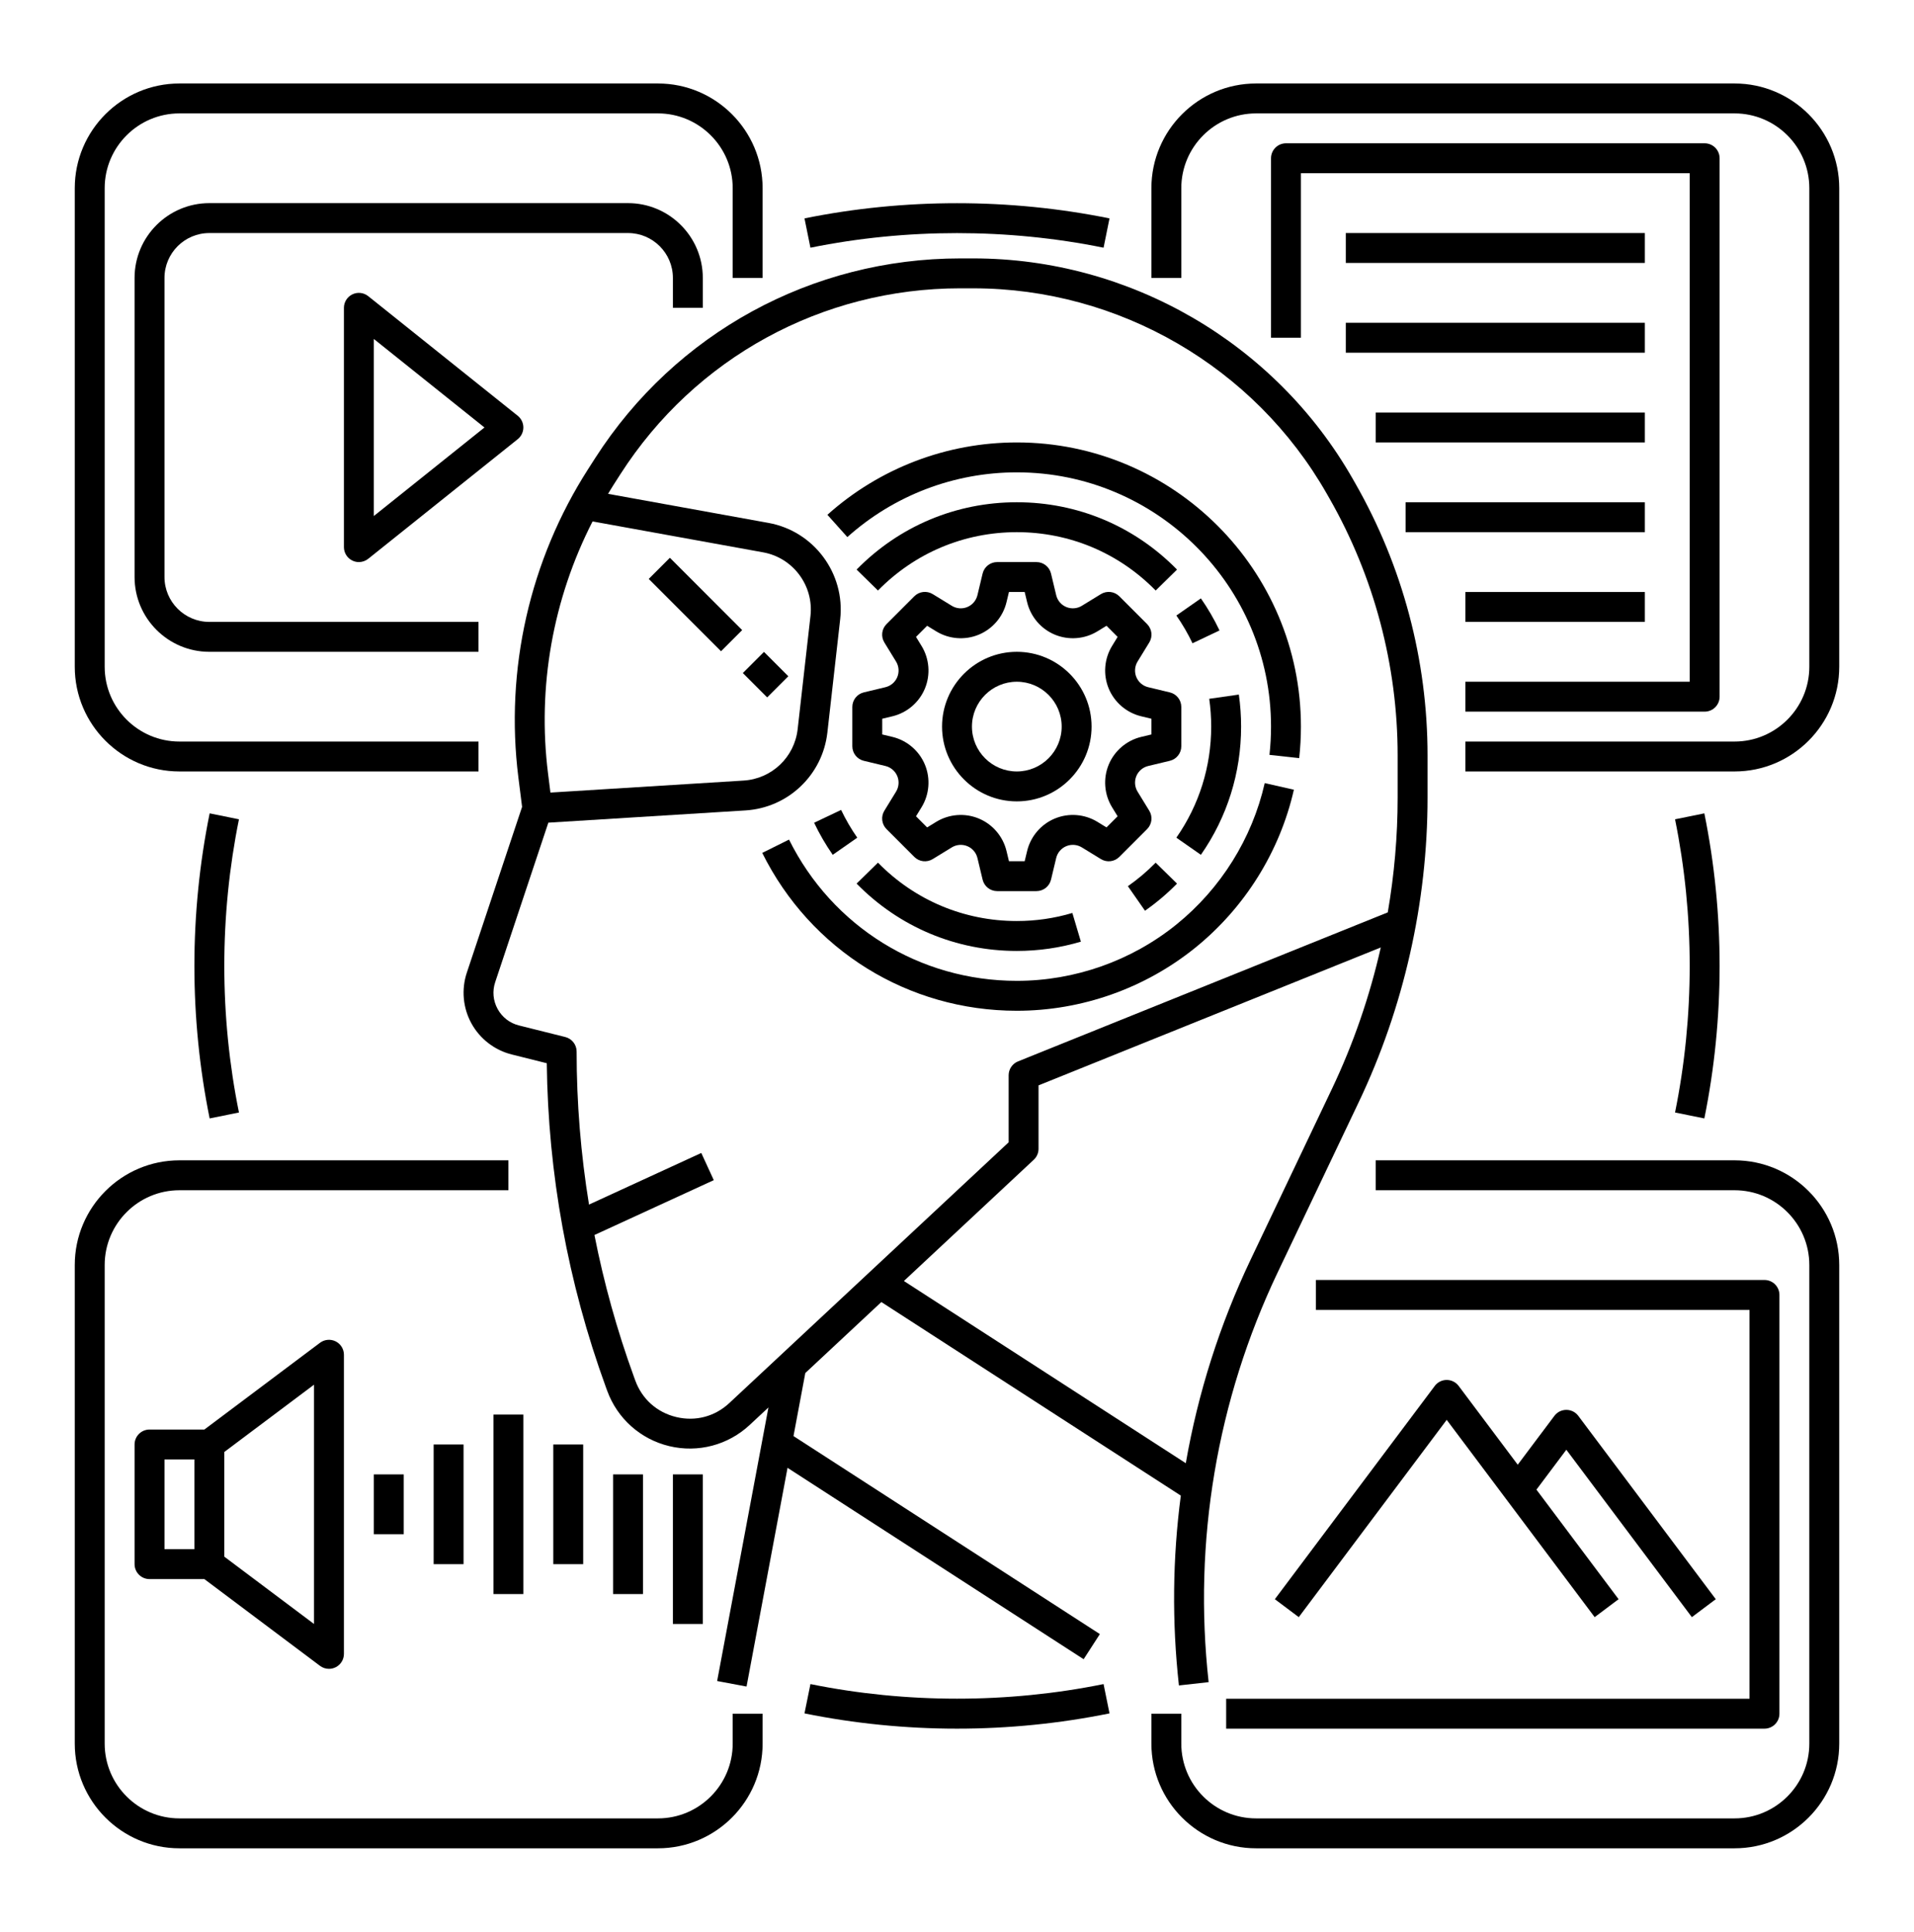 <svg width="110" height="111" viewBox="0 0 110 111" fill="none" xmlns="http://www.w3.org/2000/svg">
    <path
        d="M55.203 14.848H55.193C46.663 14.848 38.819 19.134 34.211 26.314L33.807 26.944C30.44 32.191 29.014 38.488 29.792 44.674L30.005 46.362L26.829 55.889C26.508 56.852 26.604 57.914 27.093 58.803C27.581 59.692 28.425 60.343 29.409 60.589L31.424 61.093C31.499 67.452 32.638 73.704 34.814 79.688L34.895 79.909C35.476 81.507 36.81 82.698 38.463 83.094C40.117 83.491 41.845 83.035 43.088 81.875L44.163 80.873L41.215 96.591L42.905 96.908L45.261 84.341L62.278 95.338L63.211 93.894L45.603 82.516L46.282 78.894L50.653 74.815L67.863 85.937C67.389 89.537 67.349 93.198 67.754 96.845L69.462 96.655C68.566 88.587 69.936 80.449 73.426 73.12L78.093 63.32C80.677 57.894 82.043 51.85 82.043 45.84L82.043 43.4C82.043 37.934 80.61 32.535 77.899 27.788L77.737 27.504C73.281 19.701 64.931 14.851 55.945 14.848L55.203 14.848ZM34.056 29.961L43.861 31.738C45.582 32.049 46.775 33.654 46.579 35.392L45.842 41.9C45.66 43.51 44.354 44.751 42.737 44.851L31.634 45.541L31.498 44.459C30.87 39.471 31.778 34.408 34.056 29.961ZM76.541 62.581L71.874 72.381C70.097 76.113 68.85 80.047 68.149 84.075L51.948 73.606L59.413 66.638C59.588 66.476 59.686 66.248 59.686 66.01V62.365L79.356 54.44C78.72 57.25 77.776 59.989 76.541 62.581ZM76.244 28.356L76.407 28.641C78.969 33.129 80.324 38.232 80.324 43.4L80.324 45.84C80.324 48.042 80.132 50.249 79.757 52.425L58.506 60.988C58.181 61.119 57.968 61.434 57.968 61.785V65.637L41.915 80.619C41.083 81.396 39.971 81.689 38.864 81.423C37.757 81.157 36.899 80.391 36.51 79.322L36.429 79.1C35.461 76.438 34.706 73.72 34.163 70.963L41.022 67.811L40.304 66.249L33.851 69.215C33.379 66.318 33.139 63.381 33.139 60.421C33.139 60.027 32.87 59.683 32.488 59.587L29.826 58.922C29.297 58.79 28.862 58.454 28.599 57.976C28.337 57.498 28.287 56.95 28.46 56.433L31.514 47.27L42.843 46.567C45.294 46.414 47.273 44.533 47.55 42.093L48.286 35.585C48.584 32.952 46.776 30.519 44.168 30.047L34.946 28.376C35.048 28.207 35.147 28.038 35.254 27.872L35.657 27.243C39.948 20.557 47.25 16.566 55.193 16.566H55.202L55.945 16.567C64.315 16.57 72.094 21.087 76.244 28.356Z"
        fill="black" />
    <path d="M43.906 37.457L42.691 38.673L44.091 40.073L45.307 38.858L43.906 37.457Z"
        fill="black" />
    <path d="M38.499 32.05L37.283 33.265L41.438 37.42L42.653 36.205L38.499 32.05Z"
        fill="black" />
    <path
        d="M48.984 42.88C48.984 43.277 49.257 43.623 49.643 43.715L50.888 44.014C51.193 44.087 51.447 44.304 51.568 44.594C51.688 44.884 51.662 45.218 51.498 45.486L50.825 46.584C50.617 46.922 50.669 47.359 50.95 47.641L52.547 49.238C52.828 49.519 53.265 49.57 53.604 49.363L54.702 48.69C54.97 48.526 55.303 48.5 55.593 48.62C55.884 48.74 56.101 48.994 56.174 49.3L56.472 50.544C56.565 50.931 56.91 51.203 57.308 51.203H59.567C59.965 51.203 60.31 50.931 60.403 50.544L60.701 49.3C60.774 48.994 60.991 48.74 61.282 48.62C61.572 48.499 61.905 48.526 62.173 48.69L63.271 49.363C63.61 49.57 64.047 49.519 64.328 49.238L65.925 47.64C66.206 47.359 66.258 46.922 66.05 46.584L65.377 45.486C65.213 45.218 65.187 44.884 65.307 44.594C65.427 44.304 65.682 44.087 65.987 44.014L67.232 43.715C67.618 43.623 67.891 43.277 67.891 42.88V40.62C67.891 40.223 67.618 39.877 67.232 39.785L65.987 39.486C65.682 39.413 65.427 39.196 65.307 38.906C65.187 38.616 65.213 38.282 65.377 38.014L66.05 36.916C66.258 36.578 66.206 36.141 65.925 35.859L64.328 34.262C64.047 33.981 63.61 33.93 63.271 34.137L62.173 34.81C61.905 34.974 61.572 35 61.282 34.88C60.991 34.76 60.774 34.506 60.701 34.2L60.403 32.956C60.31 32.569 59.965 32.297 59.567 32.297H57.308C56.91 32.297 56.565 32.569 56.472 32.956L56.174 34.2C56.101 34.506 55.884 34.76 55.593 34.88C55.303 35.001 54.97 34.975 54.702 34.81L53.604 34.137C53.265 33.93 52.828 33.981 52.547 34.262L50.95 35.86C50.669 36.141 50.617 36.578 50.825 36.916L51.498 38.014C51.662 38.282 51.688 38.616 51.568 38.906C51.447 39.196 51.193 39.413 50.888 39.486L49.643 39.785C49.257 39.877 48.984 40.223 48.984 40.62V42.88ZM50.703 41.298L51.288 41.158C52.127 40.957 52.825 40.361 53.156 39.564C53.486 38.767 53.414 37.852 52.963 37.116L52.644 36.596L53.283 35.957L53.804 36.276C54.539 36.727 55.454 36.798 56.251 36.468C57.048 36.138 57.644 35.44 57.845 34.601L57.986 34.016H58.889L59.03 34.601C59.231 35.44 59.827 36.138 60.624 36.468C61.421 36.798 62.336 36.726 63.071 36.276L63.592 35.957L64.231 36.596L63.912 37.116C63.461 37.852 63.389 38.767 63.719 39.564C64.05 40.361 64.748 40.957 65.587 41.158L66.172 41.298V42.202L65.587 42.342C64.748 42.543 64.05 43.139 63.719 43.936C63.389 44.733 63.461 45.648 63.912 46.384L64.231 46.904L63.592 47.543L63.071 47.224C62.336 46.773 61.421 46.702 60.624 47.032C59.827 47.362 59.231 48.06 59.03 48.899L58.889 49.484H57.986L57.845 48.899C57.644 48.06 57.048 47.362 56.251 47.032C55.455 46.702 54.54 46.774 53.804 47.224L53.283 47.543L52.644 46.904L52.963 46.384C53.414 45.648 53.486 44.733 53.156 43.936C52.825 43.139 52.127 42.543 51.288 42.342L50.703 42.202V41.298Z"
        fill="black" />
    <path
        d="M58.438 46.047C60.807 46.047 62.734 44.119 62.734 41.75C62.734 39.381 60.807 37.453 58.438 37.453C56.068 37.453 54.141 39.381 54.141 41.75C54.141 44.119 56.068 46.047 58.438 46.047ZM58.438 39.172C59.859 39.172 61.016 40.328 61.016 41.75C61.016 43.172 59.859 44.328 58.438 44.328C57.016 44.328 55.859 43.172 55.859 41.75C55.859 40.328 57.016 39.172 58.438 39.172Z"
        fill="black" />
    <path
        d="M49.268 48.133C48.916 47.629 48.604 47.092 48.34 46.538L46.788 47.275C47.092 47.915 47.452 48.535 47.858 49.117L49.268 48.133Z"
        fill="black" />
    <path
        d="M50.458 49.568L49.23 50.771C51.675 53.266 54.945 54.641 58.438 54.641C59.691 54.641 60.93 54.461 62.12 54.107L61.63 52.459C60.599 52.766 59.525 52.922 58.438 52.922C55.411 52.922 52.577 51.731 50.458 49.568Z"
        fill="black" />
    <path
        d="M64.821 50.92L65.804 52.33C66.463 51.87 67.082 51.346 67.645 50.772L66.417 49.569C65.929 50.067 65.392 50.522 64.821 50.92Z"
        fill="black" />
    <path
        d="M71.328 41.75C71.328 41.134 71.284 40.515 71.198 39.91L69.496 40.153C69.571 40.678 69.609 41.215 69.609 41.75C69.609 44.048 68.917 46.256 67.607 48.133L69.017 49.117C70.529 46.949 71.328 44.402 71.328 41.75Z"
        fill="black" />
    <path
        d="M67.607 35.367C67.959 35.871 68.271 36.408 68.535 36.962L70.087 36.225C69.783 35.585 69.423 34.965 69.017 34.383L67.607 35.367Z"
        fill="black" />
    <path
        d="M49.23 32.728L50.458 33.931C52.577 31.769 55.41 30.578 58.438 30.578C61.465 30.578 64.299 31.769 66.418 33.931L67.645 32.728C65.2 30.233 61.93 28.859 58.438 28.859C54.945 28.859 51.675 30.233 49.23 32.728Z"
        fill="black" />
    <path
        d="M67.614 53.118C65.029 55.208 61.77 56.359 58.438 56.359C52.85 56.359 47.834 53.249 45.346 48.242L43.807 49.007C46.587 54.602 52.194 58.078 58.438 58.078C62.161 58.078 65.804 56.791 68.695 54.455C71.543 52.152 73.555 48.929 74.361 45.377L72.685 44.997C71.964 48.173 70.163 51.057 67.614 53.118Z"
        fill="black" />
    <path
        d="M48.698 30.86C51.378 28.462 54.837 27.141 58.437 27.141C66.493 27.141 73.047 33.694 73.047 41.75C73.047 42.293 73.017 42.839 72.958 43.374L74.666 43.563C74.732 42.966 74.766 42.355 74.766 41.75C74.766 32.747 67.441 25.422 58.437 25.422C54.413 25.422 50.547 26.898 47.552 29.58L48.698 30.86Z"
        fill="black" />
    <path
        d="M40.391 17.688V15.969C40.391 13.6 38.463 11.672 36.094 11.672H12.031C9.662 11.672 7.734 13.6 7.734 15.969V33.156C7.734 35.526 9.662 37.453 12.031 37.453H27.5V35.734H12.031C10.61 35.734 9.453 34.578 9.453 33.156V15.969C9.453 14.547 10.61 13.391 12.031 13.391H36.094C37.515 13.391 38.672 14.547 38.672 15.969V17.688H40.391Z"
        fill="black" />
    <path
        d="M20.253 16.913C19.955 17.056 19.766 17.357 19.766 17.688V31.438C19.766 31.768 19.955 32.069 20.253 32.212C20.371 32.269 20.498 32.297 20.625 32.297C20.816 32.297 21.006 32.233 21.162 32.109L29.756 25.234C29.959 25.07 30.078 24.824 30.078 24.563C30.078 24.302 29.959 24.055 29.756 23.892L21.162 17.017C20.904 16.81 20.55 16.77 20.253 16.913ZM21.484 19.476L27.843 24.563L21.484 29.65V19.476Z"
        fill="black" />
    <path
        d="M98.828 40.031V9.094C98.828 8.619 98.443 8.234 97.969 8.234H73.906C73.432 8.234 73.047 8.619 73.047 9.094V19.406H74.766V9.953H97.109V39.172H84.219V40.891H97.969C98.443 40.891 98.828 40.506 98.828 40.031Z"
        fill="black" />
    <path d="M94.531 13.391H77.344V15.109H94.531V13.391Z" fill="black" />
    <path d="M94.531 18.547H77.344V20.266H94.531V18.547Z" fill="black" />
    <path d="M94.531 23.703H79.062V25.422H94.531V23.703Z" fill="black" />
    <path d="M94.531 28.859H80.781V30.578H94.531V28.859Z" fill="black" />
    <path d="M94.531 34.016H84.219V35.734H94.531V34.016Z" fill="black" />
    <path
        d="M97.233 92.921L98.608 91.889L90.707 81.355C90.545 81.138 90.29 81.011 90.019 81.011C89.749 81.011 89.494 81.138 89.332 81.355L87.226 84.162L83.832 79.636C83.669 79.419 83.415 79.292 83.144 79.292C82.874 79.292 82.619 79.419 82.457 79.636L73.267 91.889L74.642 92.921L83.144 81.584L91.647 92.921L93.022 91.889L88.301 85.594L90.019 83.302L97.233 92.921Z"
        fill="black" />
    <path
        d="M18.391 77.156L11.745 82.141H8.594C8.119 82.141 7.734 82.526 7.734 83V89.875C7.734 90.35 8.119 90.734 8.594 90.734H11.745L18.391 95.719C18.542 95.833 18.724 95.891 18.906 95.891C19.037 95.891 19.169 95.861 19.291 95.8C19.582 95.654 19.766 95.357 19.766 95.031V77.844C19.766 77.518 19.582 77.221 19.291 77.075C18.999 76.93 18.651 76.961 18.391 77.156ZM9.453 83.859H11.172V89.016H9.453V83.859ZM18.047 93.313L12.891 89.445V83.43L18.047 79.563V93.313Z"
        fill="black" />
    <path d="M40.391 84.719H38.672V93.312H40.391V84.719Z" fill="black" />
    <path d="M33.516 83H31.797V89.875H33.516V83Z" fill="black" />
    <path d="M30.078 81.281H28.359V91.594H30.078V81.281Z" fill="black" />
    <path d="M26.641 83H24.922V89.875H26.641V83Z" fill="black" />
    <path d="M23.203 84.719H21.484V88.156H23.203V84.719Z" fill="black" />
    <path d="M36.953 84.719H35.234V91.594H36.953V84.719Z" fill="black" />
    <path
        d="M99.688 4.797H72.188C68.87 4.797 66.172 7.495 66.172 10.812V15.969H67.891V10.812C67.891 8.443 69.818 6.516 72.188 6.516H99.688C102.057 6.516 103.984 8.443 103.984 10.812V38.312C103.984 40.682 102.057 42.609 99.688 42.609H84.219V44.328H99.688C103.005 44.328 105.703 41.63 105.703 38.312V10.812C105.703 7.495 103.005 4.797 99.688 4.797Z"
        fill="black" />
    <path
        d="M10.312 44.328H27.5V42.609H10.312C7.943 42.609 6.016 40.682 6.016 38.312V10.812C6.016 8.443 7.943 6.516 10.312 6.516H37.812C40.182 6.516 42.109 8.443 42.109 10.812V15.969H43.828V10.812C43.828 7.495 41.13 4.797 37.812 4.797H10.312C6.995 4.797 4.297 7.495 4.297 10.812V38.312C4.297 41.63 6.995 44.328 10.312 44.328Z"
        fill="black" />
    <path
        d="M42.109 100.188C42.109 102.557 40.182 104.484 37.812 104.484H10.312C7.943 104.484 6.016 102.557 6.016 100.188V72.688C6.016 70.318 7.943 68.391 10.312 68.391H29.219V66.672H10.312C6.995 66.672 4.297 69.37 4.297 72.688V100.188C4.297 103.505 6.995 106.203 10.312 106.203H37.812C41.13 106.203 43.828 103.505 43.828 100.188V98.469H42.109V100.188Z"
        fill="black" />
    <path
        d="M99.688 66.672H79.062V68.391H99.688C102.057 68.391 103.984 70.318 103.984 72.688V100.188C103.984 102.557 102.057 104.484 99.688 104.484H72.188C69.818 104.484 67.891 102.557 67.891 100.188V98.469H66.172V100.188C66.172 103.505 68.87 106.203 72.188 106.203H99.688C103.005 106.203 105.703 103.505 105.703 100.188V72.688C105.703 69.37 103.005 66.672 99.688 66.672Z"
        fill="black" />
    <path
        d="M12.049 46.735C11.467 49.601 11.172 52.55 11.172 55.5C11.172 58.45 11.467 61.399 12.049 64.265L13.733 63.923C13.174 61.169 12.891 58.335 12.891 55.5C12.891 52.665 13.174 49.831 13.733 47.077L12.049 46.735Z"
        fill="black" />
    <path
        d="M46.577 96.767L46.235 98.451C49.101 99.033 52.05 99.328 55 99.328C57.95 99.328 60.899 99.033 63.765 98.451L63.423 96.767C57.916 97.885 52.085 97.885 46.577 96.767Z"
        fill="black" />
    <path
        d="M97.951 64.265C98.533 61.399 98.828 58.45 98.828 55.5C98.828 52.55 98.533 49.601 97.951 46.735L96.267 47.077C96.826 49.831 97.109 52.665 97.109 55.5C97.109 58.335 96.826 61.169 96.267 63.923L97.951 64.265Z"
        fill="black" />
    <path
        d="M63.423 14.233L63.765 12.549C58.033 11.385 51.968 11.385 46.235 12.549L46.577 14.233C52.085 13.115 57.916 13.115 63.423 14.233Z"
        fill="black" />
    <path
        d="M70.469 97.609V99.328H101.406C101.881 99.328 102.266 98.943 102.266 98.469V74.406C102.266 73.932 101.881 73.547 101.406 73.547H75.625V75.266H100.547V97.609H70.469Z"
        fill="black" />
</svg>